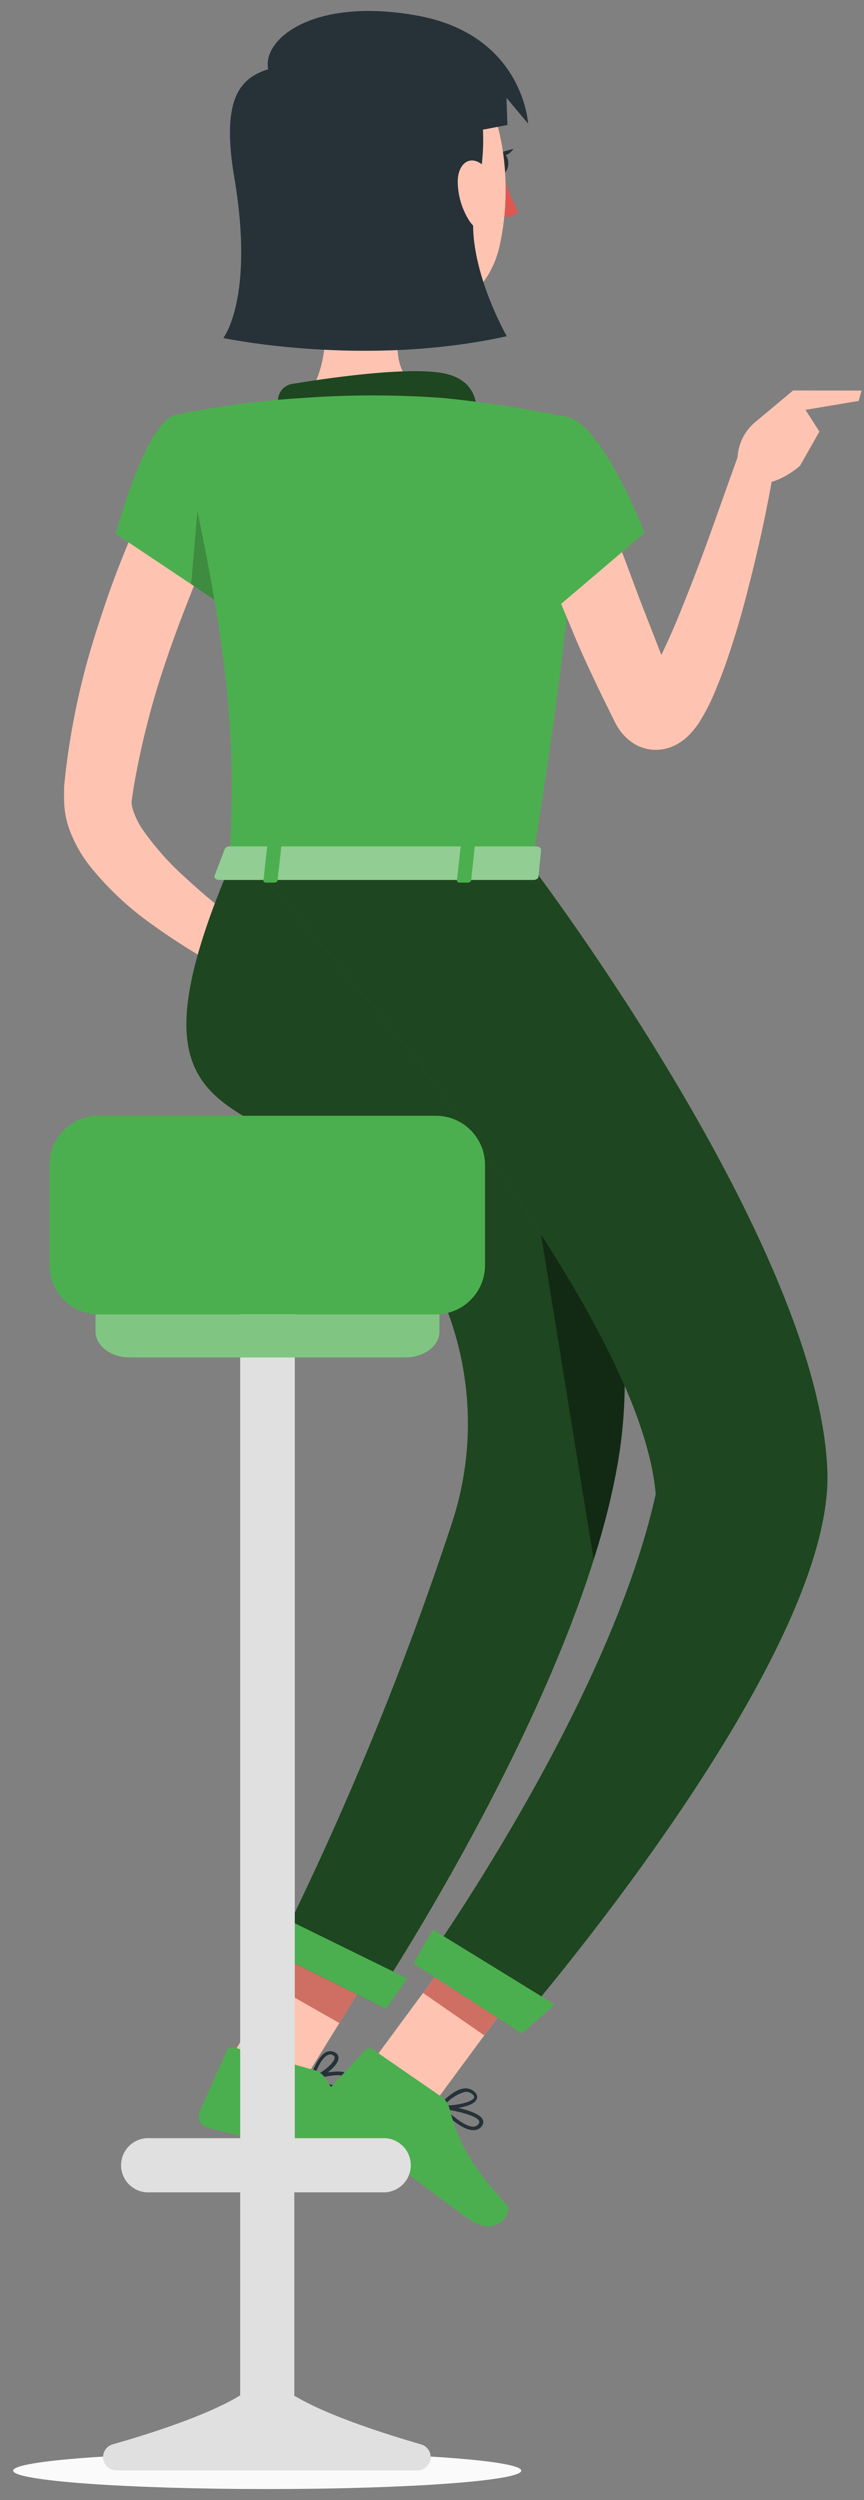 <svg width="56" height="162" viewBox="0 0 56 162" fill="none" xmlns="http://www.w3.org/2000/svg">
<rect x="0" y="0" width="56" height="162" fill="#808080" stroke="none"/>
<g id="character-1">
<path id="Vector" d="M14.159 34.271C13.575 35.55 12.961 36.957 12.426 38.322C11.891 39.686 11.344 41.094 10.871 42.495C9.904 45.257 9.168 48.095 8.67 50.978L8.535 51.882C8.522 52.037 8.537 52.193 8.578 52.343C8.723 52.852 8.952 53.334 9.254 53.769C10.043 54.894 10.959 55.925 11.983 56.842C13.063 57.846 14.196 58.792 15.376 59.676C16.556 60.585 17.798 61.471 19.021 62.306L17.872 64.464C14.951 63.191 12.179 61.602 9.605 59.725C8.231 58.723 6.992 57.55 5.916 56.233C5.279 55.45 4.782 54.562 4.447 53.609C4.253 53.013 4.153 52.391 4.152 51.765C4.152 51.617 4.152 51.402 4.152 51.298V50.996L4.214 50.382C4.566 47.179 5.24 44.02 6.224 40.953C6.703 39.441 7.213 37.935 7.797 36.465C8.381 34.996 8.984 33.558 9.727 32.065L14.159 34.271Z" fill="#FFC3B1"/>
<path id="Vector_2" d="M18.155 61.925L22.501 59.725L21.376 64.495C21.376 64.495 18.395 65.331 17.012 63.88L18.155 61.925Z" fill="#E58A7B"/>
<path id="Vector_3" d="M26.477 60.505L25.321 64.452L21.375 64.495L22.5 59.725L26.477 60.505Z" fill="#E58A7B"/>
<path id="Vector_4" d="M32.612 11.258C32.844 12.109 33.168 12.934 33.577 13.716C33.457 13.852 33.303 13.953 33.132 14.008C32.959 14.063 32.776 14.07 32.6 14.03L32.612 11.258Z" fill="#DF5753"/>
<path id="Vector_5" d="M32.483 11.295C32.737 11.295 32.944 10.978 32.944 10.588C32.944 10.197 32.737 9.881 32.483 9.881C32.228 9.881 32.022 10.197 32.022 10.588C32.022 10.978 32.228 11.295 32.483 11.295Z" fill="#263238"/>
<path id="Vector_6" d="M32.348 9.905L33.282 9.641C33.282 9.641 32.827 10.366 32.348 9.905Z" fill="#263238"/>
<path id="Vector_7" d="M20.608 15.769C21.167 18.628 21.727 23.871 19.723 25.782C19.723 25.782 20.509 28.684 25.826 28.684C31.672 28.684 28.617 25.782 28.617 25.782C25.427 25.02 25.507 22.654 26.066 20.428L20.608 15.769Z" fill="#FFC3B1"/>
<path id="Vector_8" d="M19.053 9.254C19.348 14.03 19.372 16.058 21.782 18.511C25.415 22.199 31.217 20.797 32.354 16.052C33.381 11.749 32.729 4.668 28.051 2.769C27.025 2.346 25.907 2.192 24.804 2.321C23.701 2.451 22.649 2.859 21.748 3.509C20.848 4.158 20.127 5.026 19.655 6.032C19.184 7.037 18.976 8.146 19.053 9.254Z" fill="#FFC3B1"/>
<path id="Vector_9" d="M19.525 3.882C17.128 4.754 13.932 4.103 15.186 11.498C16.513 19.328 14.473 21.904 14.473 21.904C14.473 21.904 23.564 23.84 32.845 21.787C32.845 21.787 30.012 16.833 30.805 13.182C31.819 8.572 31.02 6.869 31.02 6.869C31.02 6.869 22.894 2.652 19.525 3.882Z" fill="#263238"/>
<path id="Vector_10" d="M29.668 11.743C29.671 12.651 29.93 13.54 30.418 14.306C31.069 15.302 31.838 14.921 32.028 13.864C32.2 12.936 32.071 11.295 31.241 10.655C30.412 10.016 29.68 10.643 29.668 11.743Z" fill="#FFC3B1"/>
<path id="Vector_11" d="M17.441 4.687C16.753 2.751 20.035 -0.231 26.981 0.999C33.927 2.228 34.228 8.012 34.228 8.012L32.827 6.34L32.888 8.098L25.752 9.469L17.441 4.687Z" fill="#263238"/>
<path id="Vector_12" d="M18.031 26.108C17.99 25.828 18.06 25.542 18.227 25.312C18.393 25.083 18.643 24.927 18.922 24.879C21.086 24.523 26.003 23.797 28.474 24.141C30.318 24.399 30.798 25.469 30.878 26.348C30.89 26.502 30.87 26.657 30.817 26.802C30.765 26.947 30.682 27.08 30.575 27.19C30.467 27.301 30.337 27.387 30.193 27.444C30.049 27.5 29.895 27.524 29.741 27.516L19.058 27.037C18.806 27.024 18.566 26.924 18.379 26.755C18.192 26.586 18.069 26.358 18.031 26.108Z" fill="#4CAF4F"/>
<path id="Vector_13" opacity="0.6" d="M18.031 26.108C17.99 25.828 18.06 25.542 18.227 25.312C18.393 25.083 18.643 24.927 18.922 24.879C21.086 24.523 26.003 23.797 28.474 24.141C30.318 24.399 30.798 25.469 30.878 26.348C30.89 26.502 30.87 26.657 30.817 26.802C30.765 26.947 30.682 27.08 30.575 27.19C30.467 27.301 30.337 27.387 30.193 27.444C30.049 27.5 29.895 27.524 29.741 27.516L19.058 27.037C18.806 27.024 18.566 26.924 18.379 26.755C18.192 26.586 18.069 26.358 18.031 26.108Z" fill="black"/>
<path id="Vector_14" d="M24.209 133.492L28.174 136.246L34.806 127.253L30.841 124.505L24.209 133.492Z" fill="#FFC3B1"/>
<path id="Vector_15" d="M14.965 133.314L19.151 135.699L25.021 126.19L20.835 123.805L14.965 133.314Z" fill="#FFC3B1"/>
<path id="Vector_16" d="M34.8 127.253L31.383 131.888L27.418 129.14L30.836 124.505L34.8 127.253Z" fill="#CF6F64"/>
<path id="Vector_17" d="M20.829 123.805L25.021 126.196L21.997 131.095L17.805 128.704L20.829 123.805Z" fill="#CF6F64"/>
<path id="Vector_18" d="M27.553 56.129C27.553 56.129 43.031 75.632 40.123 94.288C37.781 109.354 24.197 129.755 24.197 129.755L17.811 126.583C22.312 117.563 26.154 108.228 29.305 98.652C30.277 95.679 30.56 92.524 30.134 89.426C29.709 86.327 28.584 83.366 26.846 80.765C19.003 69.314 6.439 76.13 14.891 56.129H27.553Z" fill="#4CAF4F"/>
<path id="Vector_19" opacity="0.6" d="M27.553 56.129C27.553 56.129 43.031 75.632 40.123 94.288C37.781 109.354 24.197 129.755 24.197 129.755L17.811 126.583C22.312 117.563 26.154 108.228 29.305 98.652C30.277 95.679 30.56 92.524 30.134 89.426C29.709 86.327 28.584 83.366 26.846 80.765C19.003 69.314 6.439 76.13 14.891 56.129H27.553Z" fill="black"/>
<path id="Vector_20" opacity="0.4" d="M35.144 68.656L32.895 66.419C32.895 66.597 37.253 93.501 38.476 101.062C39.198 98.853 39.75 96.593 40.129 94.3C41.568 85.148 38.562 75.799 35.144 68.656Z" fill="black"/>
<path id="Vector_21" d="M34.461 56.129C34.461 56.129 53.098 80.642 53.627 95.339C54.063 107.633 33.343 131.451 33.343 131.451L27.319 127.554C27.319 127.554 39.446 110.638 42.501 96.82C41.321 83.125 16.365 56.129 16.365 56.129H34.461Z" fill="#4CAF4F"/>
<path id="Vector_22" opacity="0.6" d="M34.461 56.129C34.461 56.129 53.098 80.642 53.627 95.339C54.063 107.633 33.343 131.451 33.343 131.451L27.319 127.554C27.319 127.554 39.446 110.638 42.501 96.82C41.321 83.125 16.365 56.129 16.365 56.129H34.461Z" fill="black"/>
<path id="Vector_23" d="M11.405 26.877C9.414 27.35 7.502 34.591 7.502 34.591L15.29 39.791C15.29 39.791 17.884 34.062 16.974 31.554C16.034 28.942 13.907 26.28 11.405 26.877Z" fill="#4CAF4F"/>
<path id="Vector_24" opacity="0.2" d="M12.93 31.542L12.389 37.855L15.284 39.797C16.083 37.997 16.675 36.112 17.048 34.179L12.93 31.542Z" fill="black"/>
<path id="Vector_25" d="M36.768 27.018C36.768 27.018 39.067 27.823 34.463 56.123H14.879C15.211 48.132 15.217 43.215 11.406 26.877C14.148 26.311 16.928 25.946 19.723 25.782C22.684 25.57 25.656 25.57 28.617 25.782C32.44 26.133 36.768 27.018 36.768 27.018Z" fill="#4CAF4F"/>
<path id="Vector_26" d="M38.759 31.542C39.201 32.771 39.669 34.093 40.16 35.365C40.652 36.638 41.119 37.947 41.617 39.238L43.123 43.098L43.504 44.063L43.701 44.542L43.793 44.782C43.793 44.825 43.793 44.825 43.793 44.819C43.681 44.661 43.533 44.53 43.363 44.438C43.12 44.295 42.846 44.213 42.564 44.198C42.33 44.191 42.097 44.235 41.881 44.327C41.599 44.456 41.599 44.512 41.605 44.505C41.656 44.465 41.701 44.417 41.74 44.364C42.08 43.917 42.375 43.438 42.619 42.932C42.908 42.367 43.184 41.764 43.461 41.156C44.002 39.926 44.5 38.654 44.998 37.369C45.496 36.084 45.969 34.788 46.43 33.478L47.831 29.557L50.198 30.171C49.731 32.974 49.128 35.703 48.403 38.482C48.053 39.865 47.641 41.236 47.174 42.618C46.94 43.313 46.682 44.002 46.387 44.708C46.079 45.476 45.701 46.212 45.256 46.909C45.093 47.143 44.912 47.365 44.715 47.573C44.401 47.912 44.02 48.182 43.596 48.366C43.22 48.527 42.813 48.603 42.404 48.587C41.946 48.57 41.499 48.437 41.107 48.2C40.644 47.911 40.26 47.512 39.988 47.038C39.896 46.878 39.816 46.718 39.761 46.602L39.644 46.368L39.41 45.889L38.943 44.936C38.329 43.657 37.714 42.367 37.179 41.069C36.644 39.773 36.079 38.457 35.55 37.136C35.022 35.814 34.548 34.492 34.1 33.066L38.759 31.542Z" fill="#FFC3B1"/>
<path id="Vector_27" d="M36.767 27.018C39.122 27.577 41.771 34.535 41.771 34.535L34.77 40.492C34.77 40.492 30.24 32.907 31.155 30.405C32.108 27.799 33.694 26.287 36.767 27.018Z" fill="#4CAF4F"/>
<path id="Vector_28" d="M48.944 27.356L51.403 25.303L53.111 27.965L51.851 30.183C51.851 30.183 49.847 32.028 48.077 31.087C47.796 30.456 47.729 29.75 47.885 29.076C48.042 28.403 48.413 27.799 48.944 27.356Z" fill="#FFC3B1"/>
<path id="Vector_29" d="M55.841 25.309L55.657 25.979L51.766 26.631L51.385 25.303L55.841 25.309Z" fill="#FFC3B1"/>
<path id="Vector_30" d="M33.822 131.765L26.803 127.229L28.063 125.04L35.949 129.89L33.822 131.765Z" fill="#4CAF4F"/>
<path id="Vector_31" d="M21.898 135.379C21.282 135.304 20.69 135.094 20.164 134.764C20.142 134.757 20.124 134.743 20.11 134.724C20.097 134.705 20.09 134.683 20.09 134.66C20.09 134.637 20.097 134.615 20.11 134.596C20.124 134.577 20.142 134.563 20.164 134.555C20.355 134.494 22.008 133.984 22.488 134.377C22.541 134.422 22.582 134.48 22.606 134.546C22.63 134.612 22.636 134.683 22.623 134.752C22.614 134.863 22.578 134.969 22.516 135.062C22.455 135.154 22.371 135.23 22.273 135.281C22.157 135.344 22.029 135.377 21.898 135.379ZM20.515 134.703C21.283 135.096 21.898 135.238 22.192 135.09C22.257 135.055 22.311 135.003 22.35 134.941C22.388 134.878 22.41 134.807 22.414 134.734C22.414 134.635 22.414 134.592 22.358 134.568C22.1 134.359 21.178 134.519 20.502 134.703H20.515Z" fill="#263238"/>
<path id="Vector_32" d="M20.207 134.807C20.175 134.807 20.144 134.794 20.121 134.77C20.112 134.753 20.107 134.734 20.107 134.715C20.107 134.696 20.112 134.677 20.121 134.66C20.121 134.605 20.521 133.271 21.148 132.969C21.228 132.933 21.315 132.914 21.403 132.914C21.491 132.914 21.578 132.933 21.658 132.969C21.744 132.997 21.819 133.052 21.87 133.127C21.922 133.201 21.946 133.291 21.941 133.381C21.898 133.935 20.773 134.697 20.257 134.826L20.207 134.807ZM21.4 133.129C21.34 133.131 21.281 133.146 21.228 133.172C20.847 133.357 20.533 134.076 20.38 134.512C20.92 134.285 21.664 133.683 21.689 133.344C21.689 133.289 21.689 133.222 21.547 133.16C21.501 133.135 21.451 133.119 21.4 133.111V133.129Z" fill="#263238"/>
<path id="Vector_33" d="M30.67 138.034C29.975 138.034 29.01 137.143 28.482 136.596C28.468 136.577 28.461 136.555 28.461 136.531C28.461 136.508 28.468 136.486 28.482 136.467C28.494 136.447 28.511 136.431 28.532 136.42C28.552 136.409 28.575 136.404 28.599 136.405C28.844 136.405 30.977 136.725 31.279 137.327C31.31 137.381 31.327 137.443 31.327 137.506C31.327 137.568 31.31 137.63 31.279 137.684C31.233 137.778 31.165 137.859 31.08 137.919C30.995 137.979 30.896 138.017 30.793 138.028L30.67 138.034ZM28.887 136.682C29.662 137.432 30.344 137.85 30.731 137.801C30.799 137.792 30.864 137.767 30.92 137.727C30.975 137.687 31.02 137.634 31.051 137.573C31.065 137.552 31.072 137.528 31.072 137.503C31.072 137.478 31.065 137.453 31.051 137.432C30.891 137.1 29.754 136.817 28.887 136.682Z" fill="#263238"/>
<path id="Vector_34" d="M28.955 136.651C28.817 136.655 28.679 136.645 28.543 136.621C28.524 136.618 28.506 136.61 28.491 136.598C28.476 136.586 28.465 136.571 28.457 136.553C28.448 136.535 28.443 136.515 28.443 136.495C28.443 136.474 28.448 136.454 28.457 136.436C28.494 136.393 29.324 135.391 30.111 135.324C30.334 135.306 30.554 135.377 30.726 135.52C30.965 135.729 30.953 135.914 30.891 136.03C30.738 136.448 29.674 136.651 28.955 136.651ZM28.795 136.424C29.484 136.461 30.584 136.233 30.726 135.932C30.726 135.932 30.775 135.834 30.615 135.699C30.551 135.643 30.477 135.602 30.397 135.576C30.316 135.551 30.232 135.542 30.148 135.551C29.618 135.699 29.146 136.006 28.795 136.43V136.424Z" fill="#263238"/>
<path id="Vector_35" d="M20.373 134.143L15.161 132.668C15.071 132.641 14.975 132.648 14.889 132.688C14.804 132.727 14.737 132.797 14.7 132.883L12.942 136.836C12.901 136.937 12.881 137.046 12.885 137.155C12.889 137.264 12.916 137.371 12.964 137.47C13.012 137.568 13.081 137.655 13.165 137.724C13.249 137.794 13.347 137.845 13.452 137.875C15.296 138.354 16.181 138.489 18.474 139.147C19.888 139.54 21.904 140.272 23.853 140.825C25.801 141.378 26.453 139.479 25.697 139.073C22.279 137.266 22.009 136 21.074 134.647C20.907 134.403 20.659 134.224 20.373 134.143Z" fill="#4CAF4F"/>
<path id="Vector_36" d="M28.623 135.877L24.172 132.804C24.097 132.749 24.004 132.723 23.911 132.732C23.818 132.741 23.732 132.784 23.669 132.853L20.718 136.024C20.646 136.106 20.593 136.203 20.561 136.307C20.529 136.411 20.52 136.521 20.534 136.629C20.548 136.738 20.584 136.841 20.642 136.934C20.699 137.027 20.775 137.107 20.866 137.168C22.433 138.219 23.244 138.643 25.205 140.001C26.434 140.837 28.813 142.694 30.473 143.849C32.133 145.005 33.368 143.419 32.778 142.792C30.135 139.971 29.557 138.2 29.121 136.596C29.045 136.305 28.869 136.05 28.623 135.877Z" fill="#4CAF4F"/>
<path id="Vector_37" d="M25.014 130.16L16.992 126.171L17.822 123.995L26.391 128.199L25.014 130.16Z" fill="#4CAF4F"/>
<path id="Vector_38" d="M14.584 54.973L13.908 56.743C13.841 56.879 14 57.02 14.228 57.02H34.561C34.74 57.02 34.887 56.934 34.899 56.823L35.072 55.066C35.072 54.949 34.93 54.844 34.74 54.844H14.904C14.844 54.839 14.784 54.847 14.729 54.87C14.673 54.892 14.623 54.928 14.584 54.973Z" fill="#4CAF4F"/>
<path id="Vector_39" opacity="0.4" d="M14.584 54.973L13.908 56.743C13.841 56.879 14 57.02 14.228 57.02H34.561C34.74 57.02 34.887 56.934 34.899 56.823L35.072 55.066C35.072 54.949 34.93 54.844 34.74 54.844H14.904C14.844 54.839 14.784 54.847 14.729 54.87C14.673 54.892 14.623 54.928 14.584 54.973Z" fill="#FAFAFA"/>
<path id="Vector_40" d="M17.786 57.192H17.251C17.146 57.192 17.067 57.137 17.073 57.069L17.325 54.789C17.325 54.727 17.423 54.672 17.527 54.672H18.062C18.167 54.672 18.247 54.727 18.241 54.789L17.988 57.069C17.982 57.137 17.89 57.192 17.786 57.192Z" fill="#4CAF4F"/>
<path id="Vector_41" d="M30.324 57.192H29.796C29.691 57.192 29.611 57.137 29.617 57.069L29.863 54.789C29.863 54.727 29.968 54.672 30.072 54.672H30.601C30.706 54.672 30.791 54.727 30.779 54.789L30.533 57.069C30.503 57.137 30.435 57.192 30.324 57.192Z" fill="#4CAF4F"/>
<g id="Vector_42" style="mix-blend-mode:multiply">
<path d="M17.319 161.288C26.413 161.288 33.786 160.754 33.786 160.095C33.786 159.436 26.413 158.903 17.319 158.903C8.224 158.903 0.852 159.436 0.852 160.095C0.852 160.754 8.224 161.288 17.319 161.288Z" fill="#FAFAFA"/>
</g>
<path id="Vector_43" d="M27.35 158.411C24.436 157.563 21.203 156.475 19.249 155.338C19.193 155.301 19.132 155.282 19.076 155.252V142.061H24.971C25.419 142.034 25.839 141.838 26.147 141.512C26.454 141.185 26.625 140.754 26.625 140.306C26.625 139.858 26.454 139.426 26.147 139.1C25.839 138.774 25.419 138.577 24.971 138.551H19.107V78.423H15.567V138.551H9.709C9.47 138.537 9.23 138.572 9.005 138.653C8.78 138.735 8.573 138.862 8.399 139.026C8.225 139.191 8.086 139.389 7.991 139.609C7.896 139.829 7.847 140.066 7.847 140.306C7.847 140.545 7.896 140.782 7.991 141.002C8.086 141.222 8.225 141.421 8.399 141.585C8.573 141.749 8.78 141.876 9.005 141.958C9.23 142.04 9.47 142.075 9.709 142.061H15.567V155.233C15.511 155.233 15.456 155.282 15.401 155.319C13.415 156.475 10.207 157.563 7.293 158.393C7.096 158.452 6.927 158.58 6.817 158.753C6.706 158.927 6.661 159.134 6.69 159.338C6.719 159.541 6.82 159.728 6.975 159.863C7.129 159.999 7.327 160.075 7.533 160.077H27.11C27.307 160.063 27.493 159.983 27.637 159.849C27.781 159.715 27.875 159.536 27.904 159.341C27.932 159.146 27.892 158.947 27.791 158.778C27.69 158.609 27.535 158.479 27.35 158.411Z" fill="#E0E0E0"/>
<path id="Vector_44" d="M28.253 72.301H6.395C4.636 72.301 3.211 73.727 3.211 75.485V81.982C3.211 83.741 4.636 85.166 6.395 85.166H28.253C30.011 85.166 31.437 83.741 31.437 81.982V75.485C31.437 73.727 30.011 72.301 28.253 72.301Z" fill="#4CAF4F"/>
<path id="Vector_45" d="M6.193 85.172V86.291C6.193 87.213 7.195 87.963 8.425 87.963H26.25C27.48 87.963 28.482 87.213 28.482 86.291V85.172H6.193Z" fill="#4CAF4F"/>
<path id="Vector_46" opacity="0.3" d="M6.193 85.172V86.291C6.193 87.213 7.195 87.963 8.425 87.963H26.25C27.48 87.963 28.482 87.213 28.482 86.291V85.172H6.193Z" fill="#FAFAFA"/>
</g>
</svg>
